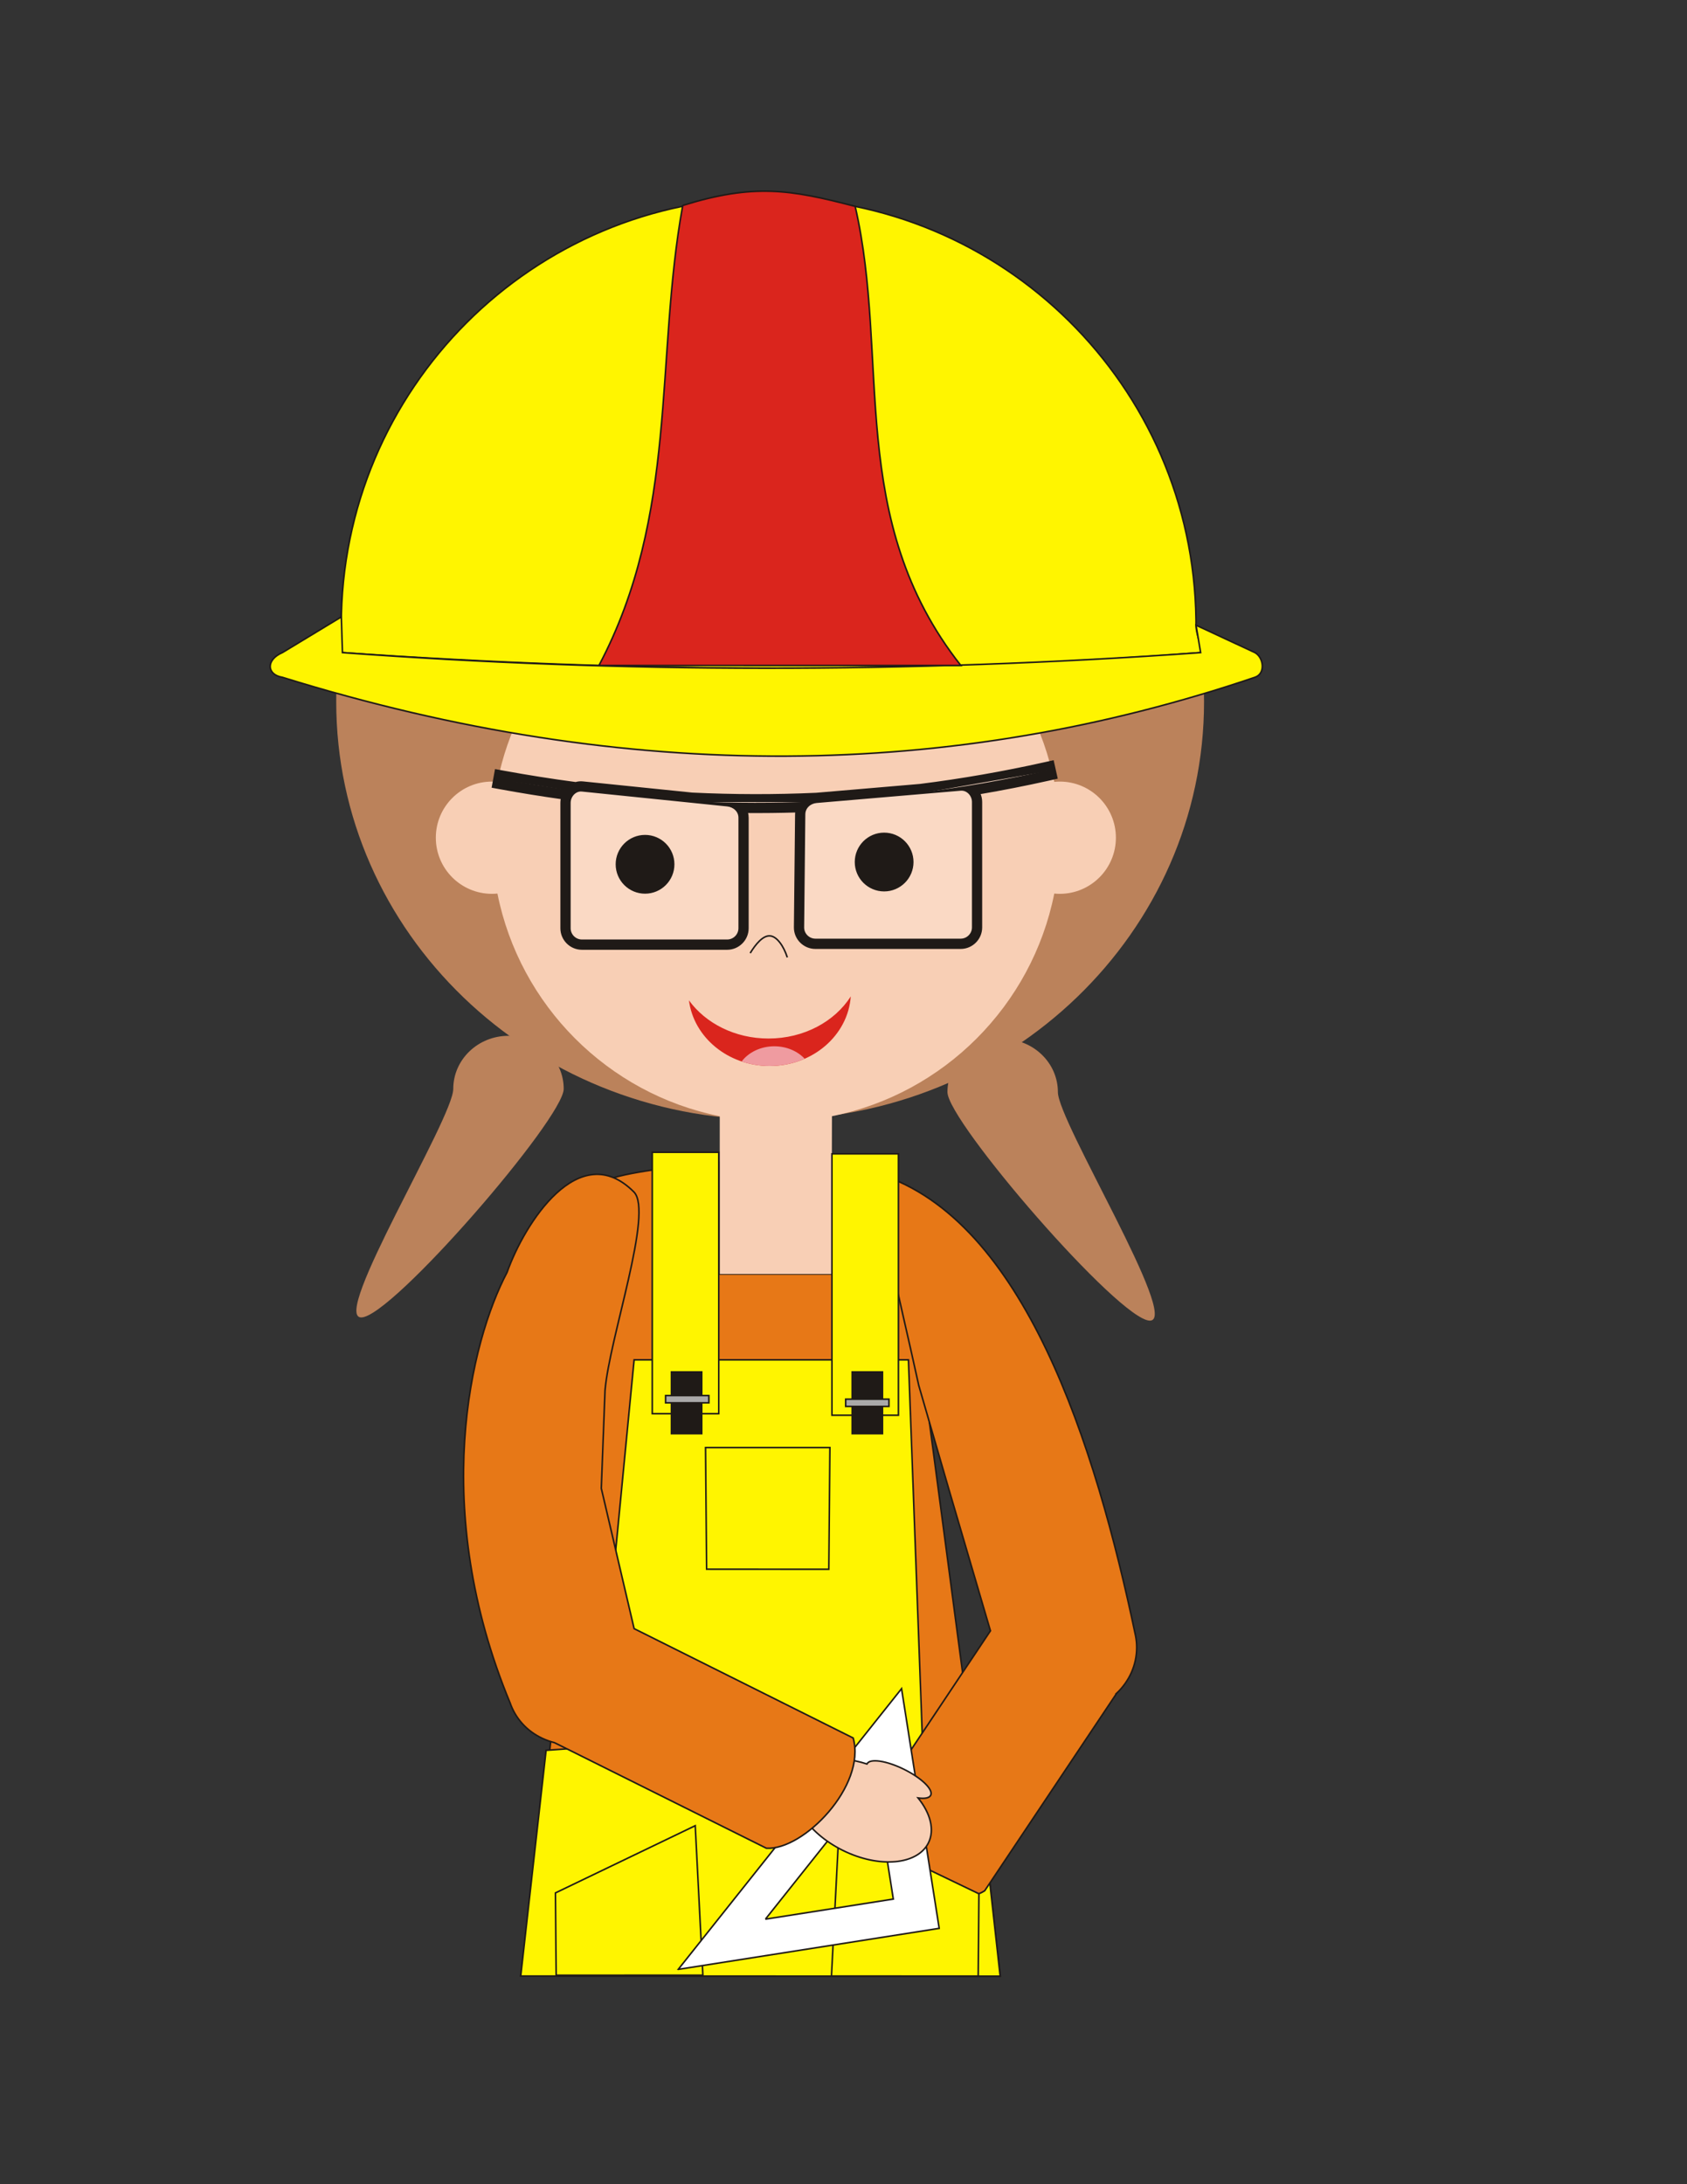 <?xml version="1.0" encoding="UTF-8"?>
<!DOCTYPE svg  PUBLIC '-//W3C//DTD SVG 1.1//EN'  'http://www.w3.org/Graphics/SVG/1.1/DTD/svg11.dtd'>
<svg width="215.9mm" height="279.4mm" clip-rule="evenodd" fill-rule="evenodd" image-rendering="optimizeQuality" shape-rendering="geometricPrecision" text-rendering="geometricPrecision" viewBox="0 0 215.9 279.4" xml:space="preserve" xmlns="http://www.w3.org/2000/svg">
 <rect x="0" y="0" width="215.9" height="279.4" fill="#333333" stroke="none"/>
 <defs>
  <style type="text/css">
   <![CDATA[
    .str0 {stroke:#1F1A17;stroke-width:0.2}
    .fil8 {fill:none}
    .fil4 {fill:#1F1A17}
    .fil9 {fill:#AAA9A9}
    .fil0 {fill:#BB825B}
    .fil6 {fill:#DA251D}
    .fil1 {fill:#E77817}
    .fil7 {fill:#EF9BA0}
    .fil2 {fill:#FFF500}
    .fil10 {fill:white}
    .fil3 {fill:#F8CFB5}
    .fil5 {fill:#FAD9C4}
   ]]>
  </style>
 </defs>
  <path class="fil0" d="m152.92 78.776c0.768 3.543 1.172 7.216 1.172 10.978 0 29.531-24.867 53.48-55.531 53.48s-55.531-23.948-55.531-53.48c0-2.264 0.149-4.495 0.434-6.685h28.63v-40.337c7.868-4.117 16.884-6.457 26.467-6.457 8.954 0 17.411 2.044 24.901 5.671v36.83h29.458z"/>
  <path class="fil1 str0" d="m78.52 150.65c3.663-1.048 9.931-1.575 13.595-1.963v14.286h14.303v-14.015c2.802 0.412 5.605 1.04 8.407 1.893l11.42 86.153 1.759 15.779-61.362-0.013 2.478-17.816 9.4-84.304z"/>
  <polygon class="fil2 str0" points="81.153 173.95 116.26 173.95 118.02 221.7 125.3 221.75 126.68 240.88 128 252.79 66.642 252.77 69.887 223.9 76.365 223.44"/>
  <polygon class="fil2 str0" points="90.293 185.17 106.21 185.17 106.07 200.74 90.432 200.73"/>
  <path class="fil3 str0" d="m120.93 232.4c-2.424-1.207-5.832 0.55-8.209 4.002l-0.019-0.01c-0.724-0.361-2.218 1.168-3.336 3.413-1.118 2.245-1.437 4.358-0.713 4.719 0.357 0.178 0.902-0.104 1.496-0.705-0.075 2.492 0.754 4.54 2.421 5.37 2.825 1.406 6.987-1.212 9.295-5.848 2.308-4.635 1.888-9.535-0.936-10.941z"/>
  <path class="fil1 str0" d="m142.92 216.59c1.579-1.506 2.553-3.568 2.553-5.843 0-0.491-0.046-0.971-0.133-1.439-5.17-24.676-14.311-53.217-32.783-59.1 0.161 6.933 2.119 13.762 5.027 27.029l3.879 13.37 5.292 18.006-17.464 26.161c1.573 6.256 12.711 9.676 16.724 7.095l16.905-25.279z"/>
  <path class="fil3" d="m135.63 99.979c3.965 0 7.18 3.215 7.18 7.179 0 3.965-3.215 7.179-7.18 7.179-0.238 0-0.473-0.012-0.705-0.035-2.857 14.322-14.136 25.611-28.453 28.482l-0.056 20.191-7.152 2e-4 -7.151-2e-4v-20.191c-14.317-2.871-25.595-14.159-28.453-28.482-0.232 0.022-0.467 0.035-0.705 0.035-3.964 0-7.179-3.215-7.179-7.179 0-3.964 3.215-7.179 7.179-7.179 0.238 0 0.472 0.012 0.704 0.035 1.281-6.419 4.254-12.228 8.433-16.943l-2.866 8.717 14.056 1.171 4.539-9.37-0.293 9.663 14.934-1.464-1.903-13.177 7.321 14.641 16.545-1.757-6.442-12.152 9.956 11.567 3.608-0.492c1.551 2.981 2.701 6.204 3.378 9.597 0.232-0.022 0.467-0.035 0.704-0.035z"/>
  <path class="fil4 str0" d="m117.73 100.38c5.359-0.672 10.682-1.602 15.953-2.777l1.085-0.242 0.484 2.17-1.085 0.242c-2.919 0.651-5.855 1.227-8.803 1.728 0.15 0.338 0.234 0.71 0.234 1.093v16.04c0 1.462-1.192 2.654-2.654 2.654h-18.589c-1.465 0-2.67-1.197-2.654-2.666l0.151-14.468c0.001-0.109 0.009-0.216 0.022-0.321-2.085 0.061-4.171 0.085-6.257 0.07 0.062 0.221 0.096 0.456 0.096 0.702v14.136c0 1.462-1.192 2.654-2.654 2.654h-18.589c-1.462 0-2.654-1.192-2.654-2.654v-16.04c0-0.191 0.021-0.381 0.061-0.566-2.592-0.365-5.176-0.783-7.752-1.253l-1.093-0.2 0.399-2.187 1.094 0.2c3.038 0.555 6.09 1.037 9.151 1.442 0.293-0.086 0.6-0.116 0.908-0.084l13.999 1.433c5.288 0.254 10.586 0.265 15.875 0.025l13.273-1.131z"/>
  <path class="fil5 str0" d="m64.328 99.784c3.196 0.584 6.354 1.078 9.477 1.487m14.697 1.32c5.448 0.262 10.787 0.264 16.027 0.026m13.318-1.135c5.464-0.684 10.821-1.626 16.081-2.798m-29.419 3.935l0.02-0.002 13.318-1.135 5.1-0.435c0.846-0.072 1.543 0.694 1.543 1.543v16.04c0 0.849-0.694 1.543-1.543 1.543h-18.589c-0.848 0-1.552-0.694-1.543-1.543l0.151-14.468c0.009-0.849 0.697-1.47 1.543-1.543zm-30.036-1.464l14.029 1.436 4.56 0.467c0.844 0.086 1.543 0.694 1.543 1.543v14.136c0 0.848-0.694 1.543-1.543 1.543h-18.589c-0.849 0-1.543-0.694-1.543-1.543v-16.04c0-0.609 0.36-1.183 0.875-1.426 0.203-0.096 0.429-0.141 0.668-0.116z"/>
  <path class="fil4 str0" d="m82.552 106.9c2.021 0 3.66 1.639 3.66 3.66 0 2.021-1.639 3.66-3.66 3.66-2.021 0-3.66-1.639-3.66-3.66 0-2.021 1.639-3.66 3.66-3.66z"/>
  <path class="fil4 str0" d="m113.15 106.61c2.021 0 3.66 1.639 3.66 3.66 0 2.021-1.639 3.66-3.66 3.66s-3.66-1.639-3.66-3.66c0-2.021 1.639-3.66 3.66-3.66z"/>
  <path class="fil6" d="m108.88 127.46c-0.349 4.97-4.864 8.903-10.38 8.903-5.329 0-9.722-3.67-10.33-8.399 2.125 2.932 5.892 4.882 10.184 4.882 4.534 0 8.481-2.176 10.527-5.387z"/>
  <path class="fil7" d="m99.097 133.84c1.572 0 2.974 0.622 3.886 1.593-1.359 0.596-2.88 0.93-4.487 0.93-1.258 0-2.465-0.205-3.582-0.58 0.887-1.169 2.429-1.943 4.183-1.943z"/>
  <path class="fil8 str0" d="m96.01 121.92c0.696-1.137 1.631-2.278 2.543-2.203 0.884 0.072 1.748 1.319 2.205 2.754"/>
  <path class="fil2 str0" d="m98.371 25.278c29.967 0 54.314 24.113 54.693 53.99 0.003 0.235 0.004 0.471 0.004 0.707 0 1.177 0.66 2.345 0.586 3.504-36.522 2.8-73.152 2.549-109.87 1e-4 -0.073-1.159-0.115-2.327-0.115-3.504 0-30.203 24.494-54.697 54.697-54.697z"/>
  <path class="fil2 str0" d="m36.144 83.48l7.54-4.563 0.141 4.563c35.49 2.621 72.065 2.704 109.83 0l-0.586-3.504 7.53 3.504c1.118 0.61 1.406 2.697 0 3.159-38.466 13.056-79.905 13.841-124.46 0-2.008-0.323-2.149-2.229 0-3.159z"/>
  <rect class="fil2 str0" x="83.476" y="147.4" width="8.51" height="33.437"/>
  <rect class="fil2 str0" x="106.47" y="147.6" width="8.51" height="33.437"/>
  <rect class="fil4 str0" x="85.928" y="175.5" width="3.878" height="7.894"/>
  <rect class="fil4 str0" x="109.06" y="175.5" width="3.878" height="7.894"/>
  <path class="fil6 str0" d="m87.374 26.281c9.118-2.822 13.759-2.048 22.069 0.119 4.508 19.577-1.237 39.985 13.524 58.73l-46.314-0.002c10.224-19.339 7.147-39.232 10.721-58.848z"/>
  <path class="fil0" d="m128.32 132.91c3.902 0 7.067 3.041 7.067 6.79s15.678 29.235 11.776 29.235-25.91-25.486-25.91-29.235 3.165-6.79 7.067-6.79z"/>
  <path class="fil0" d="m65.075 132.5c-3.902 0-7.067 3.041-7.067 6.79s-15.678 29.235-11.776 29.235 25.91-25.486 25.91-29.235-3.165-6.79-7.067-6.79z"/>
  <rect class="fil9 str0" x="85.183" y="178.52" width="5.536" height=".928"/>
  <rect class="fil9 str0" x="108.23" y="178.98" width="5.536" height=".928"/>
  <polygon class="fil2 str0" points="107.39 233.65 125.28 242.25 125.19 252.78 106.41 252.77"/>
  <polygon class="fil2 str0" points="88.975 233.54 71.083 242.14 71.176 252.67 89.952 252.66"/>
  <path class="fil10 str0" d="m86.8 251.92l28.579-35.907 4.818 30.659-33.396 5.248zm11.157-6.422l14.006-17.598 2.361 15.026-16.368 2.572z"/>
  <path class="fil3 str0" d="m102 227.44c1.197-2.429 4.973-3.096 8.955-1.79l0.009-0.019c0.358-0.726 2.472-0.415 4.722 0.694 2.25 1.109 3.784 2.597 3.426 3.322-0.177 0.358-0.781 0.464-1.618 0.346 1.57 1.937 2.151 4.069 1.327 5.739-1.395 2.83-6.293 3.269-10.937 0.979-4.644-2.289-7.279-6.441-5.884-9.271z"/>
  <path class="fil1 str0" d="m70.966 222.92c-2.114-0.53-3.973-1.826-5.087-3.772-0.24-0.42-0.436-0.853-0.589-1.294-10.343-24.905-5.059-46.258-0.396-55.1 2.202-6.214 9.215-17.311 16.231-10.28 2.539 2.545-3.144 18.677-3.697 25.407l-0.475 12.507 4.201 17.945 28.036 13.99c1.691 6.107-6.346 14.382-11.108 14.101l-27.117-13.504z"/>
</svg>
